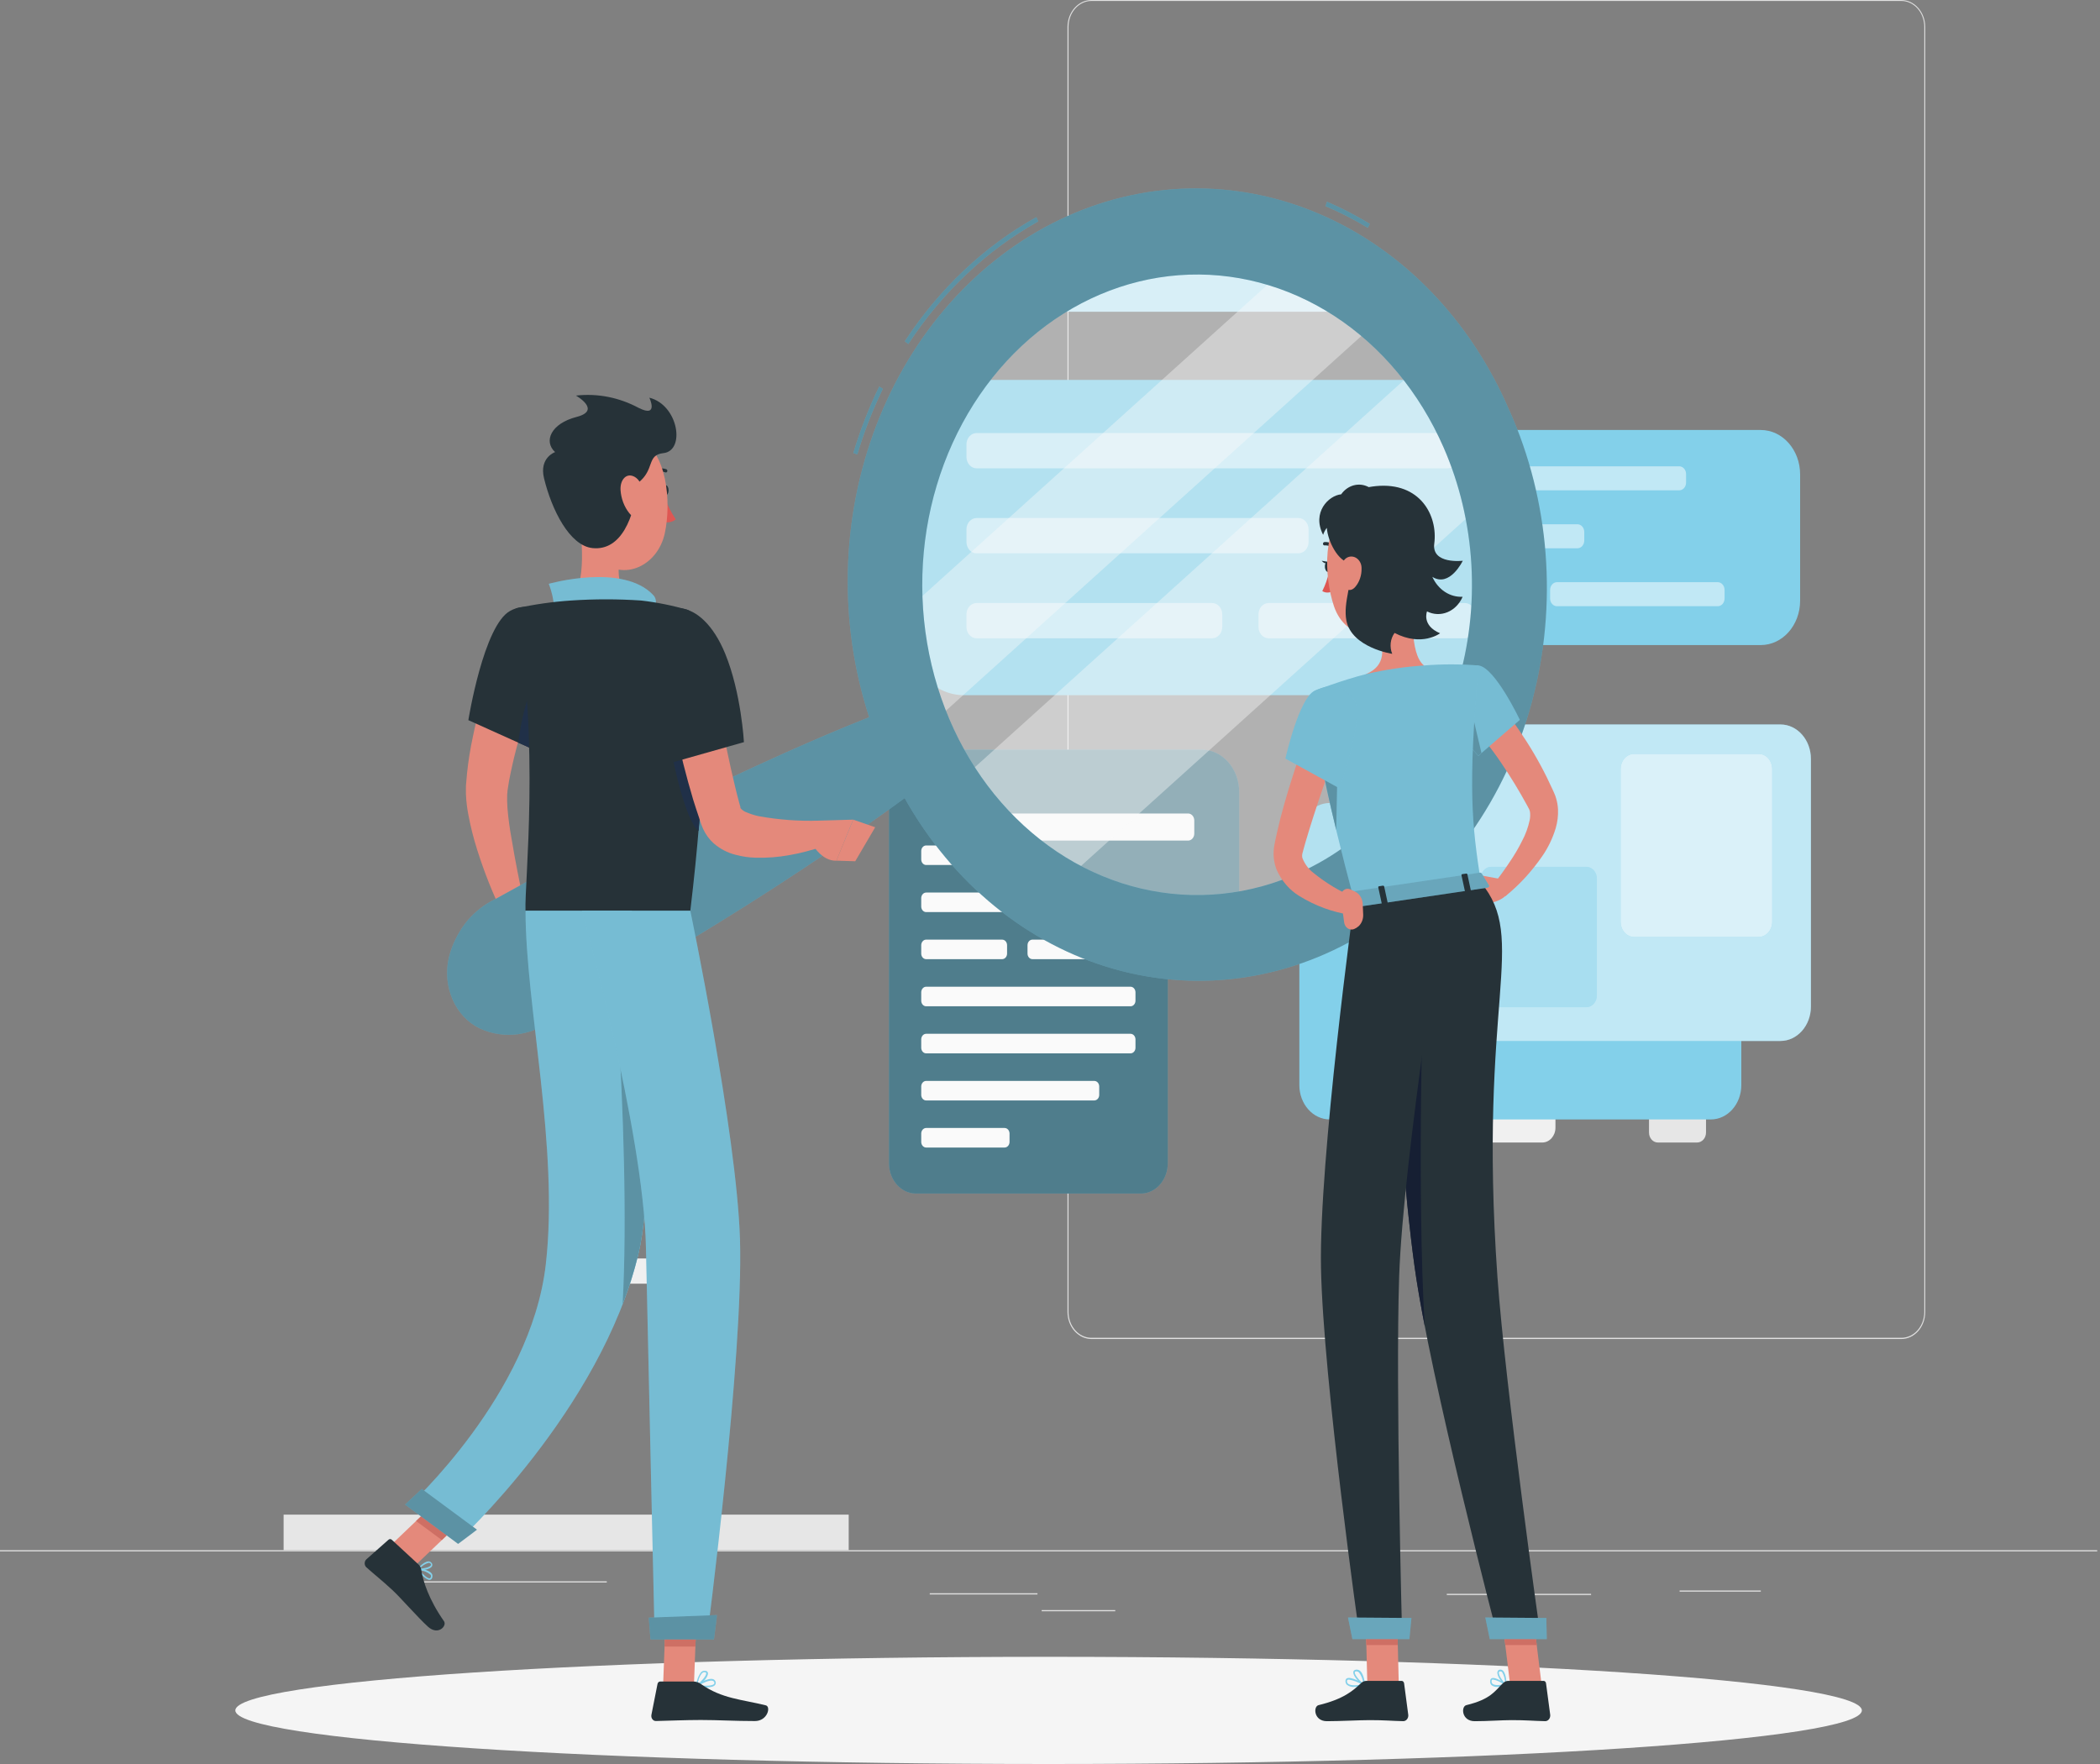 <svg width="75" height="63" viewBox="0 0 75 63" fill="none" xmlns="http://www.w3.org/2000/svg">
<rect x="0" y="0" width="75" height="63" fill="#808080" stroke="none"/>
<path d="M74.9 55.364H0V55.406H74.9V55.364Z" fill="#E0E0E0"/>
<path d="M56.824 56.922H51.671V56.965H56.824V56.922Z" fill="#E0E0E0"/>
<path d="M62.886 56.803H59.986V56.845H62.886V56.803Z" fill="#E0E0E0"/>
<path d="M37.052 56.902H33.205V56.945H37.052V56.902Z" fill="#E0E0E0"/>
<path d="M39.831 57.503H37.203V57.545H39.831V57.503Z" fill="#E0E0E0"/>
<path d="M21.671 56.475H13.733V56.517H21.671V56.475Z" fill="#E0E0E0"/>
<path d="M67.906 47.822H38.98C38.753 47.821 38.536 47.719 38.375 47.538C38.215 47.358 38.125 47.112 38.124 46.856V0.957C38.127 0.703 38.218 0.459 38.378 0.28C38.538 0.101 38.754 0 38.98 0H67.906C68.131 0.001 68.347 0.102 68.506 0.281C68.666 0.46 68.757 0.703 68.758 0.957V46.856C68.758 47.112 68.669 47.357 68.509 47.538C68.349 47.719 68.132 47.821 67.906 47.822ZM38.98 0.034C38.763 0.034 38.555 0.132 38.402 0.305C38.248 0.478 38.162 0.712 38.162 0.957V46.856C38.162 47.101 38.248 47.336 38.402 47.509C38.555 47.682 38.763 47.779 38.98 47.779H67.906C68.123 47.779 68.331 47.682 68.484 47.509C68.637 47.336 68.724 47.101 68.724 46.856V0.957C68.724 0.712 68.637 0.478 68.484 0.305C68.331 0.132 68.123 0.034 67.906 0.034H38.98Z" fill="#E0E0E0"/>
<path d="M55.082 35.849H52.996C52.737 35.849 52.526 36.087 52.526 36.38V40.273C52.526 40.566 52.737 40.804 52.996 40.804H55.082C55.342 40.804 55.552 40.566 55.552 40.273V36.38C55.552 36.087 55.342 35.849 55.082 35.849Z" fill="#F0F0F0"/>
<path d="M60.612 37.469H59.209C59.034 37.469 58.893 37.629 58.893 37.826V40.447C58.893 40.644 59.034 40.804 59.209 40.804H60.612C60.787 40.804 60.929 40.644 60.929 40.447V37.826C60.929 37.629 60.787 37.469 60.612 37.469Z" fill="#E6E6E6"/>
<path d="M60.822 37.146H58.999C58.94 37.146 58.893 37.2 58.893 37.266V37.401C58.893 37.468 58.94 37.522 58.999 37.522H60.822C60.881 37.522 60.929 37.468 60.929 37.401V37.266C60.929 37.2 60.881 37.146 60.822 37.146Z" fill="#F0F0F0"/>
<path d="M47.7 38.048C47.7 38.048 47.774 40.804 50.634 40.804C53.494 40.804 53.57 38.048 53.57 38.048H47.7Z" fill="#E6E6E6"/>
<path d="M40.587 34.407H44.915V33.443H40.587V34.407Z" fill="#E0E0E0"/>
<path d="M30.311 54.094H10.129V55.364H30.311V54.094Z" fill="#E6E6E6"/>
<path d="M23.887 38.078H20.644C20.539 38.077 20.438 38.03 20.363 37.946C20.288 37.861 20.246 37.747 20.246 37.628C20.246 37.508 20.288 37.394 20.363 37.309C20.437 37.225 20.538 37.177 20.644 37.176H23.887C23.993 37.177 24.095 37.225 24.169 37.309C24.244 37.394 24.286 37.508 24.286 37.628C24.286 37.747 24.244 37.861 24.169 37.946C24.094 38.03 23.993 38.077 23.887 38.078Z" fill="#F0F0F0"/>
<path d="M23.887 30.309H20.644C20.538 30.309 20.437 30.261 20.363 30.176C20.288 30.092 20.246 29.977 20.246 29.858C20.246 29.739 20.288 29.624 20.363 29.54C20.438 29.456 20.539 29.408 20.644 29.408H23.887C23.993 29.408 24.094 29.456 24.169 29.54C24.244 29.624 24.286 29.739 24.286 29.858C24.286 29.977 24.244 30.092 24.169 30.176C24.095 30.261 23.993 30.309 23.887 30.309Z" fill="#F0F0F0"/>
<path d="M23.887 45.846H20.644C20.539 45.846 20.438 45.798 20.363 45.714C20.288 45.63 20.246 45.516 20.246 45.397C20.246 45.277 20.288 45.163 20.363 45.078C20.437 44.993 20.538 44.946 20.644 44.945H23.887C23.993 44.946 24.095 44.993 24.169 45.078C24.244 45.163 24.286 45.277 24.286 45.397C24.286 45.516 24.244 45.63 24.169 45.714C24.094 45.798 23.993 45.846 23.887 45.846Z" fill="#F0F0F0"/>
<path d="M37.45 63C53.491 63 66.495 62.143 66.495 61.086C66.495 60.029 53.491 59.172 37.45 59.172C21.409 59.172 8.405 60.029 8.405 61.086C8.405 62.143 21.409 63 37.45 63Z" fill="#F5F5F5"/>
<path d="M62.886 15.357H48.191C47.416 15.357 46.787 16.067 46.787 16.942V21.454C46.787 22.329 47.416 23.038 48.191 23.038H62.886C63.661 23.038 64.29 22.329 64.29 21.454V16.942C64.29 16.067 63.661 15.357 62.886 15.357Z" fill="#83D0EA"/>
<path d="M59.971 16.653H48.492C48.356 16.653 48.246 16.777 48.246 16.93V17.235C48.246 17.388 48.356 17.512 48.492 17.512H59.971C60.107 17.512 60.217 17.388 60.217 17.235V16.93C60.217 16.777 60.107 16.653 59.971 16.653Z" fill="#83D0EA"/>
<path d="M56.336 18.723H48.492C48.356 18.723 48.246 18.847 48.246 19V19.304C48.246 19.457 48.356 19.582 48.492 19.582H56.336C56.471 19.582 56.581 19.457 56.581 19.304V19C56.581 18.847 56.471 18.723 56.336 18.723Z" fill="#83D0EA"/>
<path d="M54.232 20.792H48.492C48.356 20.792 48.246 20.916 48.246 21.07V21.374C48.246 21.527 48.356 21.651 48.492 21.651H54.232C54.368 21.651 54.478 21.527 54.478 21.374V21.07C54.478 20.916 54.368 20.792 54.232 20.792Z" fill="#83D0EA"/>
<path d="M61.346 20.792H55.606C55.47 20.792 55.36 20.916 55.36 21.07V21.374C55.36 21.527 55.47 21.651 55.606 21.651H61.346C61.482 21.651 61.592 21.527 61.592 21.374V21.07C61.592 20.916 61.482 20.792 61.346 20.792Z" fill="#83D0EA"/>
<g opacity="0.5">
<path d="M59.971 16.653H48.492C48.356 16.653 48.246 16.777 48.246 16.93V17.235C48.246 17.388 48.356 17.512 48.492 17.512H59.971C60.107 17.512 60.217 17.388 60.217 17.235V16.93C60.217 16.777 60.107 16.653 59.971 16.653Z" fill="white"/>
<path d="M56.336 18.723H48.492C48.356 18.723 48.246 18.847 48.246 19V19.304C48.246 19.457 48.356 19.582 48.492 19.582H56.336C56.471 19.582 56.581 19.457 56.581 19.304V19C56.581 18.847 56.471 18.723 56.336 18.723Z" fill="white"/>
<path d="M54.232 20.792H48.492C48.356 20.792 48.246 20.916 48.246 21.07V21.374C48.246 21.527 48.356 21.651 48.492 21.651H54.232C54.368 21.651 54.478 21.527 54.478 21.374V21.07C54.478 20.916 54.368 20.792 54.232 20.792Z" fill="white"/>
<path d="M61.347 20.792H55.606C55.471 20.792 55.361 20.916 55.361 21.07V21.374C55.361 21.527 55.471 21.651 55.606 21.651H61.347C61.482 21.651 61.592 21.527 61.592 21.374V21.07C61.592 20.916 61.482 20.792 61.347 20.792Z" fill="white"/>
</g>
<path d="M51.115 13.567H34.435C33.298 13.567 32.377 14.607 32.377 15.89V22.505C32.377 23.789 33.298 24.829 34.435 24.829H51.115C52.252 24.829 53.173 23.789 53.173 22.505V15.89C53.173 14.607 52.252 13.567 51.115 13.567Z" fill="#83D0EA"/>
<path d="M51.705 15.466H34.877C34.677 15.466 34.516 15.648 34.516 15.873V16.318C34.516 16.543 34.677 16.726 34.877 16.726H51.705C51.905 16.726 52.066 16.543 52.066 16.318V15.873C52.066 15.648 51.905 15.466 51.705 15.466Z" fill="#83D0EA"/>
<path d="M46.374 18.501H34.877C34.677 18.501 34.516 18.684 34.516 18.909V19.354C34.516 19.578 34.677 19.761 34.877 19.761H46.374C46.573 19.761 46.735 19.578 46.735 19.354V18.909C46.735 18.684 46.573 18.501 46.374 18.501Z" fill="#83D0EA"/>
<path d="M43.291 21.537H34.877C34.677 21.537 34.516 21.719 34.516 21.944V22.389C34.516 22.614 34.677 22.796 34.877 22.796H43.291C43.49 22.796 43.652 22.614 43.652 22.389V21.944C43.652 21.719 43.49 21.537 43.291 21.537Z" fill="#83D0EA"/>
<path d="M52.318 21.537H45.307C45.108 21.537 44.946 21.719 44.946 21.944V22.389C44.946 22.614 45.108 22.796 45.307 22.796H52.318C52.517 22.796 52.679 22.614 52.679 22.389V21.944C52.679 21.719 52.517 21.537 52.318 21.537Z" fill="#83D0EA"/>
<g opacity="0.5">
<path d="M51.705 15.466H34.877C34.677 15.466 34.516 15.648 34.516 15.873V16.318C34.516 16.543 34.677 16.726 34.877 16.726H51.705C51.905 16.726 52.066 16.543 52.066 16.318V15.873C52.066 15.648 51.905 15.466 51.705 15.466Z" fill="white"/>
<path d="M46.374 18.501H34.877C34.677 18.501 34.516 18.684 34.516 18.909V19.354C34.516 19.579 34.677 19.761 34.877 19.761H46.374C46.573 19.761 46.735 19.579 46.735 19.354V18.909C46.735 18.684 46.573 18.501 46.374 18.501Z" fill="white"/>
<path d="M43.291 21.537H34.877C34.677 21.537 34.516 21.719 34.516 21.944V22.389C34.516 22.614 34.677 22.796 34.877 22.796H43.291C43.49 22.796 43.652 22.614 43.652 22.389V21.944C43.652 21.719 43.49 21.537 43.291 21.537Z" fill="white"/>
<path d="M52.318 21.537H45.307C45.108 21.537 44.946 21.719 44.946 21.944V22.389C44.946 22.614 45.108 22.796 45.307 22.796H52.318C52.517 22.796 52.679 22.614 52.679 22.389V21.944C52.679 21.719 52.517 21.537 52.318 21.537Z" fill="white"/>
</g>
<path d="M40.744 26.87H32.711C32.179 26.87 31.749 27.356 31.749 27.956V41.541C31.749 42.141 32.179 42.627 32.711 42.627H40.744C41.275 42.627 41.706 42.141 41.706 41.541V27.956C41.706 27.356 41.275 26.87 40.744 26.87Z" fill="#83D0EA"/>
<path opacity="0.4" d="M40.744 26.87H32.711C32.179 26.87 31.749 27.356 31.749 27.956V41.541C31.749 42.141 32.179 42.627 32.711 42.627H40.744C41.275 42.627 41.706 42.141 41.706 41.541V27.956C41.706 27.356 41.275 26.87 40.744 26.87Z" fill="black"/>
<path d="M40.376 28.514H33.077C32.98 28.514 32.901 28.603 32.901 28.713V29.013C32.901 29.123 32.98 29.212 33.077 29.212H40.376C40.473 29.212 40.553 29.123 40.553 29.013V28.713C40.553 28.603 40.473 28.514 40.376 28.514Z" fill="#FAFAFA"/>
<path d="M38.052 30.195H33.077C32.98 30.195 32.901 30.284 32.901 30.394V30.693C32.901 30.804 32.98 30.893 33.077 30.893H38.052C38.15 30.893 38.229 30.804 38.229 30.693V30.394C38.229 30.284 38.15 30.195 38.052 30.195Z" fill="#FAFAFA"/>
<path d="M40.376 31.877H33.077C32.98 31.877 32.901 31.966 32.901 32.077V32.376C32.901 32.486 32.98 32.575 33.077 32.575H40.376C40.473 32.575 40.553 32.486 40.553 32.376V32.077C40.553 31.966 40.473 31.877 40.376 31.877Z" fill="#FAFAFA"/>
<path d="M35.79 33.558H33.077C32.98 33.558 32.901 33.647 32.901 33.758V34.057C32.901 34.167 32.98 34.256 33.077 34.256H35.79C35.888 34.256 35.967 34.167 35.967 34.057V33.758C35.967 33.647 35.888 33.558 35.79 33.558Z" fill="#FAFAFA"/>
<path d="M39.586 33.558H36.873C36.776 33.558 36.697 33.647 36.697 33.758V34.057C36.697 34.167 36.776 34.256 36.873 34.256H39.586C39.684 34.256 39.763 34.167 39.763 34.057V33.758C39.763 33.647 39.684 33.558 39.586 33.558Z" fill="#FAFAFA"/>
<path d="M40.376 35.24H33.077C32.98 35.24 32.901 35.33 32.901 35.44V35.739C32.901 35.85 32.98 35.939 33.077 35.939H40.376C40.473 35.939 40.553 35.85 40.553 35.739V35.44C40.553 35.33 40.473 35.24 40.376 35.24Z" fill="#FAFAFA"/>
<path d="M40.376 36.921H33.077C32.98 36.921 32.901 37.011 32.901 37.121V37.42C32.901 37.531 32.98 37.62 33.077 37.62H40.376C40.473 37.62 40.553 37.531 40.553 37.42V37.121C40.553 37.011 40.473 36.921 40.376 36.921Z" fill="#FAFAFA"/>
<path d="M39.081 38.604H33.077C32.98 38.604 32.901 38.693 32.901 38.803V39.103C32.901 39.213 32.98 39.302 33.077 39.302H39.081C39.179 39.302 39.258 39.213 39.258 39.103V38.803C39.258 38.693 39.179 38.604 39.081 38.604Z" fill="#FAFAFA"/>
<path d="M35.879 40.285H33.077C32.98 40.285 32.901 40.374 32.901 40.484V40.783C32.901 40.894 32.98 40.983 33.077 40.983H35.879C35.976 40.983 36.055 40.894 36.055 40.783V40.484C36.055 40.374 35.976 40.285 35.879 40.285Z" fill="#FAFAFA"/>
<path d="M42.918 26.774H31.774L36.701 31.199L44.256 34.412V28.28C44.255 27.88 44.114 27.497 43.863 27.215C43.612 26.932 43.272 26.774 42.918 26.774Z" fill="#83D0EA"/>
<path opacity="0.4" d="M42.918 26.774H31.774L36.701 31.199L44.256 34.412V28.28C44.255 27.88 44.114 27.497 43.863 27.215C43.612 26.932 43.272 26.774 42.918 26.774Z" fill="black"/>
<path d="M42.431 29.053H34.278C34.155 29.053 34.056 29.165 34.056 29.304V29.77C34.056 29.909 34.155 30.021 34.278 30.021H42.431C42.554 30.021 42.653 29.909 42.653 29.77V29.304C42.653 29.165 42.554 29.053 42.431 29.053Z" fill="#FAFAFA"/>
<path d="M62.19 38.753V29.905C62.19 29.227 61.703 28.678 61.102 28.678H47.493C46.892 28.678 46.405 29.227 46.405 29.905V38.753C46.405 39.431 46.892 39.98 47.493 39.98H61.102C61.703 39.98 62.19 39.431 62.19 38.753Z" fill="#83D0EA"/>
<path d="M64.675 35.949V27.102C64.675 26.424 64.188 25.874 63.587 25.874H49.978C49.377 25.874 48.89 26.424 48.89 27.102V35.949C48.89 36.627 49.377 37.177 49.978 37.177H63.587C64.188 37.177 64.675 36.627 64.675 35.949Z" fill="#83D0EA"/>
<path opacity="0.5" d="M64.675 35.949V27.102C64.675 26.424 64.188 25.874 63.587 25.874H49.978C49.377 25.874 48.89 26.424 48.89 27.102V35.949C48.89 36.627 49.377 37.177 49.978 37.177H63.587C64.188 37.177 64.675 36.627 64.675 35.949Z" fill="white"/>
<path d="M63.294 32.917V27.47C63.294 27.169 63.077 26.924 62.81 26.924H58.362C58.095 26.924 57.879 27.169 57.879 27.47V32.917C57.879 33.219 58.095 33.463 58.362 33.463H62.81C63.077 33.463 63.294 33.219 63.294 32.917Z" fill="#83D0EA"/>
<path opacity="0.7" d="M63.294 32.917V27.47C63.294 27.169 63.077 26.924 62.81 26.924H58.362C58.095 26.924 57.879 27.169 57.879 27.47V32.917C57.879 33.219 58.095 33.463 58.362 33.463H62.81C63.077 33.463 63.294 33.219 63.294 32.917Z" fill="white"/>
<path d="M57.031 35.552V31.378C57.031 31.147 56.864 30.959 56.659 30.959H53.251C53.046 30.959 52.88 31.147 52.88 31.378V35.552C52.88 35.783 53.046 35.971 53.251 35.971H56.659C56.864 35.971 57.031 35.783 57.031 35.552Z" fill="#83D0EA"/>
<path opacity="0.3" d="M57.031 35.552V31.378C57.031 31.147 56.864 30.959 56.659 30.959H53.251C53.046 30.959 52.88 31.147 52.88 31.378V35.552C52.88 35.783 53.046 35.971 53.251 35.971H56.659C56.864 35.971 57.031 35.783 57.031 35.552Z" fill="white"/>
<path d="M48.035 11.133V9.498H37.511V11.133H48.035Z" fill="#83D0EA"/>
<path opacity="0.5" d="M48.035 11.133V9.498H37.511V11.133H48.035Z" fill="white"/>
<path d="M19.528 23.549C19.396 23.887 19.251 24.252 19.124 24.609C18.996 24.966 18.864 25.333 18.749 25.698C18.512 26.41 18.323 27.141 18.181 27.885L18.138 28.155L18.123 28.257C18.123 28.285 18.123 28.323 18.114 28.356C18.108 28.521 18.111 28.686 18.123 28.85C18.151 29.207 18.202 29.589 18.273 29.971C18.399 30.737 18.559 31.527 18.722 32.305L17.954 32.643C17.595 31.906 17.29 31.137 17.041 30.345C16.91 29.933 16.804 29.511 16.724 29.082C16.679 28.845 16.651 28.604 16.64 28.361C16.64 28.294 16.64 28.23 16.64 28.157C16.64 28.084 16.64 28.003 16.65 27.956L16.68 27.617C16.725 27.182 16.794 26.75 16.886 26.324C16.97 25.901 17.077 25.49 17.185 25.084C17.293 24.678 17.428 24.279 17.57 23.887C17.641 23.691 17.72 23.497 17.789 23.302C17.858 23.108 17.939 22.922 18.035 22.713L19.528 23.549Z" fill="#E4897B"/>
<path d="M18.682 32.077L19.266 32.721L17.991 33.397C17.991 33.397 17.683 32.787 17.897 32.236L18.682 32.077Z" fill="#E4897B"/>
<path d="M19.738 33.68L18.661 34.177L17.993 33.39L19.266 32.721L19.738 33.68Z" fill="#E4897B"/>
<path opacity="0.4" d="M41.556 32.987C39.437 32.718 37.435 31.746 35.805 30.194C34.175 28.641 32.989 26.578 32.397 24.265C31.805 21.951 31.835 19.492 32.481 17.198C33.127 14.903 34.362 12.877 36.028 11.374C37.695 9.872 39.719 8.961 41.844 8.756C43.969 8.552 46.1 9.063 47.968 10.226C49.836 11.388 51.356 13.15 52.337 15.288C53.318 17.426 53.715 19.844 53.479 22.237C53.322 23.827 52.889 25.366 52.204 26.767C51.52 28.168 50.598 29.402 49.491 30.401C48.383 31.399 47.113 32.141 45.751 32.585C44.39 33.029 42.964 33.165 41.556 32.987Z" fill="#FAFAFA"/>
<path opacity="0.4" d="M49.403 11.294L33 26.089C32.931 25.92 32.863 25.751 32.8 25.581C32.389 24.477 32.126 23.31 32.02 22.118L46.188 9.339C47.351 9.777 48.439 10.439 49.403 11.294Z" fill="#FAFAFA"/>
<path opacity="0.4" d="M53.188 17.776L37.767 31.685C36.301 30.822 35.032 29.591 34.056 28.086L50.895 12.897C51.98 14.304 52.765 15.973 53.188 17.776Z" fill="#FAFAFA"/>
<path d="M30.618 16.233L30.476 16.179C30.722 15.358 31.032 14.563 31.401 13.803L31.532 13.885C31.167 14.636 30.861 15.422 30.618 16.233ZM32.437 12.287L32.315 12.187C33.546 10.308 35.157 8.788 37.014 7.755L37.082 7.907C35.246 8.93 33.653 10.433 32.437 12.292V12.287ZM48.853 8.139C48.364 7.842 47.857 7.583 47.337 7.362L47.391 7.203C47.916 7.429 48.428 7.693 48.922 7.995L48.853 8.139Z" fill="#83D0EA"/>
<path opacity="0.3" d="M30.618 16.233L30.476 16.179C30.722 15.358 31.032 14.563 31.401 13.803L31.532 13.885C31.167 14.636 30.861 15.422 30.618 16.233ZM32.437 12.287L32.315 12.187C33.546 10.308 35.157 8.788 37.014 7.755L37.082 7.907C35.246 8.93 33.653 10.433 32.437 12.292V12.287ZM48.853 8.139C48.364 7.842 47.857 7.583 47.337 7.362L47.391 7.203C47.916 7.429 48.428 7.693 48.922 7.995L48.853 8.139Z" fill="black"/>
<path d="M53.909 14.668C52.522 11.42 50.081 8.9 47.092 7.629C44.103 6.358 40.796 6.435 37.855 7.842C34.915 9.249 32.567 11.88 31.299 15.189C30.03 18.498 29.938 22.231 31.042 25.614C30.041 26.01 29.053 26.434 28.07 26.872C26.653 27.507 25.249 28.169 23.858 28.861C22.467 29.556 21.083 30.264 19.712 31.005C19.025 31.368 18.346 31.752 17.662 32.124C17.306 32.297 16.983 32.547 16.712 32.86C16.565 33.033 16.436 33.224 16.327 33.43C16.194 33.673 16.093 33.937 16.027 34.213C15.915 34.71 15.963 35.237 16.165 35.698C16.366 36.158 16.707 36.522 17.125 36.724C17.358 36.834 17.603 36.906 17.854 36.937C18.065 36.964 18.279 36.964 18.49 36.937C18.875 36.884 19.246 36.747 19.584 36.533C20.262 36.145 20.945 35.772 21.619 35.374C22.968 34.598 24.316 33.788 25.648 32.966C26.979 32.145 28.313 31.284 29.613 30.401C30.512 29.787 31.419 29.16 32.309 28.504C34.018 31.549 36.699 33.735 39.797 34.609C42.894 35.484 46.171 34.979 48.948 33.201C51.725 31.422 53.79 28.505 54.714 25.055C55.638 21.605 55.351 17.886 53.912 14.668H53.909ZM47.099 30.822C45.358 31.792 43.402 32.158 41.477 31.872C39.552 31.587 37.745 30.664 36.285 29.22C34.825 27.776 33.777 25.875 33.273 23.758C32.77 21.642 32.834 19.404 33.457 17.329C34.08 15.253 35.235 13.433 36.774 12.098C38.314 10.763 40.17 9.973 42.107 9.828C44.044 9.684 45.976 10.191 47.657 11.286C49.339 12.38 50.696 14.014 51.556 15.979C52.127 17.283 52.464 18.703 52.549 20.155C52.634 21.607 52.465 23.064 52.051 24.442C51.637 25.821 50.987 27.094 50.137 28.188C49.288 29.283 48.255 30.178 47.099 30.822Z" fill="#83D0EA"/>
<path opacity="0.3" d="M53.909 14.668C52.522 11.42 50.081 8.9 47.092 7.629C44.103 6.358 40.796 6.435 37.855 7.842C34.915 9.249 32.567 11.88 31.299 15.189C30.03 18.498 29.938 22.231 31.042 25.614C30.041 26.01 29.053 26.434 28.07 26.872C26.653 27.507 25.249 28.169 23.858 28.861C22.467 29.556 21.083 30.264 19.712 31.005C19.025 31.368 18.346 31.752 17.662 32.124C17.306 32.297 16.983 32.547 16.712 32.86C16.565 33.033 16.436 33.224 16.327 33.43C16.194 33.673 16.093 33.937 16.027 34.213C15.915 34.71 15.963 35.237 16.165 35.698C16.366 36.158 16.707 36.522 17.125 36.724C17.358 36.834 17.603 36.906 17.854 36.937C18.065 36.964 18.279 36.964 18.49 36.937C18.875 36.884 19.246 36.747 19.584 36.533C20.262 36.145 20.945 35.772 21.619 35.374C22.968 34.598 24.316 33.788 25.648 32.966C26.979 32.145 28.313 31.284 29.613 30.401C30.512 29.787 31.419 29.16 32.309 28.504C34.018 31.549 36.699 33.735 39.797 34.609C42.894 35.484 46.171 34.979 48.948 33.201C51.725 31.422 53.79 28.505 54.714 25.055C55.638 21.605 55.351 17.886 53.912 14.668H53.909ZM47.099 30.822C45.358 31.792 43.402 32.158 41.477 31.872C39.552 31.587 37.745 30.664 36.285 29.22C34.825 27.776 33.777 25.875 33.273 23.758C32.77 21.642 32.834 19.404 33.457 17.329C34.08 15.253 35.235 13.433 36.774 12.098C38.314 10.763 40.17 9.973 42.107 9.828C44.044 9.684 45.976 10.191 47.657 11.286C49.339 12.38 50.696 14.014 51.556 15.979C52.127 17.283 52.464 18.703 52.549 20.155C52.634 21.607 52.465 23.064 52.051 24.442C51.637 25.821 50.987 27.094 50.137 28.188C49.288 29.283 48.255 30.178 47.099 30.822Z" fill="black"/>
<path d="M23.669 17.51C23.669 17.61 23.715 17.691 23.774 17.691C23.832 17.691 23.878 17.61 23.878 17.51C23.878 17.41 23.832 17.329 23.774 17.329C23.715 17.329 23.669 17.417 23.669 17.51Z" fill="#263238"/>
<path d="M23.71 17.691C23.816 17.998 23.959 18.286 24.134 18.549C24.073 18.598 24.004 18.631 23.931 18.646C23.858 18.662 23.782 18.659 23.71 18.638V17.691Z" fill="#DE5753"/>
<path d="M23.358 16.954C23.35 16.954 23.342 16.952 23.334 16.948C23.327 16.944 23.32 16.938 23.315 16.93C23.307 16.917 23.304 16.901 23.306 16.886C23.308 16.871 23.316 16.857 23.327 16.847C23.393 16.791 23.47 16.753 23.552 16.738C23.633 16.722 23.717 16.729 23.796 16.758C23.803 16.76 23.809 16.764 23.815 16.769C23.821 16.774 23.825 16.781 23.829 16.788C23.832 16.796 23.834 16.804 23.834 16.812C23.835 16.82 23.834 16.828 23.831 16.836C23.828 16.844 23.824 16.851 23.819 16.857C23.814 16.863 23.808 16.867 23.801 16.87C23.794 16.873 23.787 16.874 23.779 16.874C23.772 16.873 23.765 16.871 23.758 16.868C23.696 16.846 23.629 16.842 23.565 16.855C23.501 16.868 23.44 16.899 23.388 16.944C23.379 16.95 23.369 16.954 23.358 16.954Z" fill="#263238"/>
<path d="M20.642 18.263C20.792 19.171 20.957 20.837 20.394 21.444C20.394 21.444 20.614 22.366 22.11 22.366C23.758 22.366 22.895 21.444 22.895 21.444C21.996 21.2 22.022 20.45 22.178 19.743L20.642 18.263Z" fill="#E4897B"/>
<path d="M19.721 21.922C19.899 21.609 19.6 20.85 19.6 20.85C19.6 20.85 22.248 20.098 23.331 21.253C23.556 21.491 23.307 21.843 23.307 21.843L19.721 21.922Z" fill="#83D0EA"/>
<path opacity="0.1" d="M19.721 21.922C19.899 21.609 19.6 20.85 19.6 20.85C19.6 20.85 22.248 20.098 23.331 21.253C23.556 21.491 23.307 21.843 23.307 21.843L19.721 21.922Z" fill="black"/>
<path d="M15.34 56.424C15.2 56.424 14.977 56.162 14.911 56.063C14.909 56.059 14.907 56.053 14.907 56.047C14.907 56.042 14.909 56.036 14.911 56.031C14.914 56.027 14.917 56.023 14.921 56.02C14.926 56.017 14.931 56.016 14.935 56.016C14.952 56.016 15.319 56.053 15.419 56.2C15.43 56.216 15.438 56.234 15.442 56.253C15.446 56.273 15.447 56.293 15.443 56.312C15.442 56.337 15.434 56.361 15.42 56.381C15.406 56.401 15.387 56.415 15.365 56.422L15.34 56.424ZM14.992 56.086C15.102 56.228 15.277 56.388 15.352 56.368C15.352 56.368 15.382 56.359 15.391 56.305C15.393 56.294 15.392 56.282 15.39 56.271C15.387 56.26 15.382 56.25 15.376 56.241C15.265 56.146 15.131 56.091 14.992 56.082V56.086Z" fill="#83D0EA"/>
<path d="M15.009 56.082C14.982 56.085 14.955 56.085 14.928 56.082C14.923 56.082 14.918 56.08 14.915 56.077C14.911 56.073 14.908 56.069 14.907 56.064C14.905 56.059 14.904 56.054 14.904 56.048C14.904 56.043 14.905 56.038 14.907 56.033C14.917 56.023 15.137 55.764 15.304 55.764C15.324 55.764 15.343 55.768 15.362 55.777C15.38 55.786 15.397 55.799 15.41 55.815C15.425 55.829 15.435 55.849 15.439 55.87C15.443 55.892 15.44 55.914 15.431 55.934C15.388 56.028 15.158 56.082 15.009 56.082ZM14.989 56.023C15.139 56.023 15.356 55.971 15.392 55.896C15.392 55.896 15.403 55.874 15.379 55.847C15.37 55.837 15.359 55.828 15.347 55.823C15.335 55.817 15.323 55.815 15.31 55.815C15.187 55.847 15.075 55.919 14.989 56.023Z" fill="#83D0EA"/>
<path d="M25.225 60.263C25.111 60.262 24.998 60.25 24.887 60.227C24.881 60.226 24.876 60.223 24.872 60.218C24.869 60.213 24.867 60.206 24.867 60.2C24.866 60.194 24.867 60.188 24.869 60.183C24.871 60.177 24.875 60.173 24.879 60.17C24.895 60.16 25.279 59.911 25.463 59.968C25.48 59.973 25.497 59.981 25.511 59.993C25.525 60.004 25.537 60.019 25.546 60.036C25.557 60.055 25.564 60.077 25.564 60.1C25.564 60.123 25.557 60.146 25.546 60.165C25.502 60.241 25.366 60.263 25.225 60.263ZM24.972 60.183C25.176 60.217 25.454 60.215 25.505 60.134C25.513 60.124 25.519 60.105 25.505 60.07C25.494 60.049 25.476 60.034 25.454 60.028C25.337 59.994 25.105 60.105 24.972 60.183Z" fill="#83D0EA"/>
<path d="M24.892 60.229C24.887 60.23 24.882 60.23 24.877 60.229C24.873 60.226 24.87 60.221 24.868 60.216C24.866 60.211 24.866 60.205 24.867 60.2C24.877 60.024 24.937 59.856 25.038 59.721C25.058 59.701 25.082 59.687 25.108 59.678C25.134 59.67 25.161 59.668 25.187 59.672C25.259 59.672 25.28 59.721 25.285 59.753C25.304 59.894 25.042 60.163 24.909 60.23L24.892 60.229ZM25.16 59.721C25.127 59.721 25.096 59.734 25.07 59.758C24.986 59.865 24.933 60 24.921 60.142C25.055 60.049 25.235 59.84 25.22 59.755C25.22 59.755 25.22 59.726 25.169 59.721H25.16Z" fill="#83D0EA"/>
<path d="M23.682 60.198H24.783L24.892 57.322H23.791L23.682 60.198Z" fill="#E4897B"/>
<path d="M13.878 55.26L14.797 55.94L16.829 54.004L15.908 53.322L13.878 55.26Z" fill="#E4897B"/>
<path d="M14.949 55.876L13.993 54.992C13.976 54.976 13.955 54.967 13.933 54.967C13.911 54.967 13.89 54.976 13.873 54.992L13.085 55.69C13.066 55.707 13.051 55.729 13.04 55.754C13.03 55.778 13.024 55.805 13.024 55.833C13.024 55.86 13.03 55.888 13.04 55.912C13.051 55.937 13.066 55.959 13.085 55.976C13.424 56.279 13.602 56.407 14.023 56.796C14.282 57.034 14.922 57.765 15.283 58.095C15.644 58.424 15.975 58.069 15.855 57.898C15.317 57.129 15.106 56.471 15.045 56.064C15.034 55.99 15 55.923 14.949 55.876Z" fill="#263238"/>
<path d="M24.775 60.054H23.577C23.555 60.054 23.534 60.063 23.517 60.078C23.5 60.093 23.488 60.115 23.483 60.139L23.265 61.243C23.26 61.27 23.26 61.298 23.265 61.325C23.271 61.351 23.282 61.376 23.297 61.398C23.312 61.419 23.332 61.436 23.354 61.448C23.376 61.459 23.4 61.465 23.424 61.465C23.857 61.456 24.483 61.428 25.029 61.428C25.665 61.428 26.216 61.466 26.962 61.466C27.412 61.466 27.541 60.951 27.35 60.905C26.491 60.692 25.787 60.67 25.044 60.151C24.964 60.091 24.871 60.058 24.775 60.054Z" fill="#263238"/>
<path d="M18.225 21.814C17.271 22.321 16.727 25.72 16.727 25.72L19.059 26.77C19.401 25.829 19.677 24.86 19.885 23.87C20.205 22.304 19.201 21.29 18.225 21.814Z" fill="#263238"/>
<path d="M19.462 23.73C18.885 24.39 18.622 25.681 18.506 26.522L19.065 26.774C19.397 25.86 19.667 24.918 19.874 23.958C19.825 23.6 19.702 23.456 19.462 23.73Z" fill="#203048"/>
<path d="M24.588 21.79C24.588 21.79 25.759 23.285 24.654 32.528H18.768C18.728 31.514 19.295 26.534 18.424 21.728C19.074 21.585 19.732 21.491 20.393 21.447C21.227 21.391 22.062 21.391 22.895 21.447C23.466 21.512 24.032 21.627 24.588 21.79Z" fill="#263238"/>
<path d="M25.126 25.379L24.135 23.449C23.943 24.35 23.865 25.276 23.902 26.201C23.929 26.863 24.467 29.319 24.951 29.677C25.079 28.249 25.138 26.814 25.126 25.379Z" fill="#203048"/>
<path d="M25.264 23.111C25.414 23.933 25.564 24.775 25.724 25.6C25.884 26.425 26.05 27.254 26.244 28.054C26.293 28.252 26.34 28.455 26.393 28.644L26.434 28.79L26.453 28.862V28.854C26.443 28.838 26.431 28.837 26.44 28.854C26.502 28.93 26.58 28.985 26.668 29.014C26.809 29.074 26.955 29.12 27.104 29.151C27.812 29.278 28.529 29.331 29.246 29.309L29.388 30.229C29.187 30.301 29 30.354 28.802 30.406C28.605 30.459 28.41 30.503 28.211 30.536C27.798 30.614 27.38 30.645 26.963 30.631C26.731 30.624 26.5 30.59 26.274 30.529C25.986 30.459 25.716 30.317 25.483 30.115C25.33 29.976 25.204 29.804 25.113 29.608C25.089 29.557 25.068 29.5 25.048 29.451L25.021 29.371L24.966 29.202C24.89 28.987 24.827 28.776 24.758 28.565C24.505 27.719 24.293 26.865 24.108 26.013C23.922 25.161 23.762 24.31 23.628 23.436L25.264 23.111Z" fill="#E4897B"/>
<path d="M23.119 22.697C22.808 23.831 24.065 27.215 24.065 27.215L26.569 26.505C26.569 26.505 26.473 24.746 25.902 23.351C25.042 21.248 23.49 21.335 23.119 22.697Z" fill="#263238"/>
<path d="M29.225 29.309L30.471 29.273L29.872 30.738C29.872 30.738 29.364 30.814 28.948 30.041L28.509 29.449L29.013 29.336C29.083 29.319 29.154 29.31 29.225 29.309Z" fill="#E4897B"/>
<path d="M31.257 29.545L30.544 30.759L29.872 30.738L30.471 29.273L31.257 29.545Z" fill="#E4897B"/>
<path d="M24.892 57.322L24.835 58.805H23.734L23.791 57.322H24.892Z" fill="#CE6F64"/>
<path d="M15.907 53.322L16.828 54.004L15.78 55.002L14.86 54.322L15.907 53.322Z" fill="#CE6F64"/>
<path d="M20.711 17.296C20.777 18.525 20.761 19.25 21.311 19.881C22.137 20.833 23.484 20.27 23.745 19.036C23.98 17.93 23.833 16.104 22.767 15.613C22.531 15.506 22.276 15.468 22.024 15.503C21.772 15.537 21.532 15.644 21.327 15.812C21.121 15.98 20.957 16.205 20.849 16.464C20.742 16.724 20.694 17.01 20.711 17.296Z" fill="#E4897B"/>
<path d="M19.429 17.079C19.701 18.2 20.339 19.492 21.164 19.575C22.189 19.677 22.652 18.481 22.786 17.247C23.401 16.771 23.078 16.249 23.694 16.183C24.485 16.098 24.232 14.465 23.191 14.203C23.191 14.203 23.54 14.938 22.807 14.566C22.111 14.193 21.337 14.041 20.569 14.128C20.569 14.128 21.504 14.656 20.59 14.891C19.677 15.126 19.404 15.762 19.825 16.146C19.825 16.147 19.251 16.342 19.429 17.079Z" fill="#263238"/>
<path d="M22.162 17.5C22.182 17.806 22.291 18.095 22.472 18.324C22.711 18.623 22.962 18.437 23.003 18.073C23.042 17.747 22.963 17.197 22.669 17.032C22.376 16.866 22.142 17.131 22.162 17.5Z" fill="#E4897B"/>
<path d="M22.566 32.528C22.566 32.528 23.639 41.296 22.794 44.81C21.454 50.373 16.334 55.069 16.334 55.069L14.598 53.784C14.598 53.784 18.959 49.819 19.492 45.16C19.971 40.978 18.769 35.92 18.769 32.526L22.566 32.528Z" fill="#83D0EA"/>
<path opacity="0.1" d="M22.566 32.528C22.566 32.528 23.639 41.296 22.794 44.81C21.454 50.373 16.334 55.069 16.334 55.069L14.598 53.784C14.598 53.784 18.959 49.819 19.492 45.16C19.971 40.978 18.769 35.92 18.769 32.526L22.566 32.528Z" fill="black"/>
<path d="M23.009 37.54C22.724 37.171 22.409 36.832 22.07 36.526C22.253 39.372 22.403 43.587 22.236 46.582C22.46 46.008 22.646 45.416 22.794 44.812C23.206 43.095 23.162 40.131 23.009 37.54Z" fill="#83D0EA"/>
<path opacity="0.3" d="M23.009 37.54C22.724 37.171 22.409 36.832 22.07 36.526C22.253 39.372 22.403 43.587 22.236 46.582C22.46 46.008 22.646 45.416 22.794 44.812C23.206 43.095 23.162 40.131 23.009 37.54Z" fill="black"/>
<path d="M17.034 54.631C17.041 54.631 16.361 55.139 16.361 55.139L14.465 53.735L15.064 53.175L17.034 54.631Z" fill="#83D0EA"/>
<path opacity="0.3" d="M17.034 54.631C17.041 54.631 16.361 55.139 16.361 55.139L14.465 53.735L15.064 53.175L17.034 54.631Z" fill="black"/>
<path d="M24.654 32.528C24.654 32.528 26.311 40.459 26.428 44.248C26.559 48.496 25.246 58.517 25.246 58.517H23.381C23.381 58.517 23.151 48.418 23.069 44.549C22.978 40.33 20.785 32.528 20.785 32.528H24.654Z" fill="#83D0EA"/>
<path opacity="0.1" d="M24.654 32.528C24.654 32.528 26.311 40.459 26.428 44.248C26.559 48.496 25.246 58.517 25.246 58.517H23.381C23.381 58.517 23.151 48.418 23.069 44.549C22.978 40.33 20.785 32.528 20.785 32.528H24.654Z" fill="black"/>
<path d="M25.604 57.68C25.613 57.68 25.499 58.553 25.499 58.553H23.231L23.17 57.773L25.604 57.68Z" fill="#83D0EA"/>
<path opacity="0.3" d="M25.604 57.68C25.613 57.68 25.499 58.553 25.499 58.553H23.231L23.17 57.773L25.604 57.68Z" fill="black"/>
<path d="M53.329 24.907C53.456 25.042 53.557 25.157 53.661 25.285C53.766 25.414 53.865 25.539 53.961 25.669C54.156 25.928 54.339 26.2 54.515 26.474C54.868 27.024 55.182 27.604 55.455 28.209L55.51 28.333C55.537 28.392 55.56 28.455 55.577 28.519C55.614 28.642 55.636 28.771 55.643 28.901C55.653 29.13 55.625 29.36 55.561 29.577C55.452 29.939 55.289 30.277 55.08 30.578C54.704 31.124 54.26 31.606 53.762 32.009L53.389 31.525C53.564 31.294 53.747 31.045 53.91 30.797C54.076 30.556 54.227 30.301 54.359 30.035C54.484 29.804 54.576 29.552 54.632 29.288C54.651 29.194 54.655 29.096 54.643 29.001C54.637 28.968 54.628 28.937 54.616 28.908C54.61 28.895 54.604 28.882 54.596 28.87L54.548 28.779C54.259 28.247 53.946 27.733 53.609 27.239C53.443 26.99 53.264 26.752 53.085 26.517C52.996 26.398 52.905 26.283 52.814 26.168C52.722 26.053 52.623 25.938 52.544 25.849L53.329 24.907Z" fill="#E4897B"/>
<path d="M53.533 31.383L52.414 31.177L52.999 32.283C52.999 32.283 53.72 32.254 53.925 31.776L53.533 31.383Z" fill="#E4897B"/>
<path d="M51.587 31.688L52.12 32.586L53 32.283L52.414 31.177L51.587 31.688Z" fill="#E4897B"/>
<path d="M53.479 60.247C53.403 60.255 53.327 60.231 53.265 60.181C53.246 60.161 53.232 60.136 53.224 60.108C53.217 60.08 53.216 60.051 53.221 60.022C53.222 60.004 53.228 59.987 53.237 59.972C53.246 59.957 53.259 59.945 53.274 59.938C53.404 59.872 53.745 60.119 53.785 60.147C53.789 60.151 53.792 60.155 53.794 60.161C53.796 60.166 53.796 60.172 53.795 60.178C53.794 60.184 53.792 60.189 53.789 60.193C53.785 60.198 53.781 60.2 53.776 60.202C53.678 60.229 53.579 60.245 53.479 60.247ZM53.329 59.985C53.318 59.983 53.307 59.983 53.296 59.985C53.289 59.989 53.284 59.994 53.28 60.001C53.276 60.008 53.274 60.016 53.274 60.024C53.27 60.043 53.27 60.062 53.275 60.081C53.279 60.1 53.288 60.117 53.301 60.13C53.358 60.188 53.504 60.196 53.701 60.153C53.588 60.069 53.462 60.012 53.329 59.985Z" fill="#83D0EA"/>
<path d="M53.779 60.2H53.765C53.659 60.131 53.453 59.862 53.479 59.715C53.484 59.691 53.495 59.671 53.511 59.655C53.528 59.64 53.548 59.631 53.569 59.63C53.589 59.627 53.61 59.629 53.629 59.636C53.649 59.643 53.666 59.655 53.681 59.671C53.804 59.792 53.806 60.158 53.806 60.178C53.805 60.183 53.804 60.188 53.801 60.193C53.799 60.197 53.796 60.201 53.792 60.203L53.779 60.2ZM53.587 59.693H53.575C53.542 59.693 53.534 59.713 53.531 59.728C53.516 59.814 53.644 60.021 53.75 60.117C53.753 59.975 53.717 59.836 53.647 59.718C53.638 59.709 53.627 59.701 53.615 59.697C53.604 59.693 53.592 59.691 53.579 59.693H53.587Z" fill="#83D0EA"/>
<path d="M48.373 60.247C48.278 60.257 48.182 60.23 48.102 60.169C48.084 60.151 48.071 60.129 48.062 60.103C48.053 60.078 48.05 60.051 48.053 60.024C48.054 60.008 48.059 59.992 48.066 59.978C48.074 59.964 48.085 59.952 48.098 59.944C48.237 59.856 48.684 60.114 48.734 60.146C48.739 60.149 48.743 60.154 48.745 60.16C48.748 60.165 48.749 60.172 48.748 60.178C48.747 60.184 48.745 60.189 48.741 60.194C48.737 60.198 48.732 60.2 48.727 60.202C48.611 60.229 48.492 60.245 48.373 60.247ZM48.174 59.985C48.157 59.984 48.14 59.988 48.125 59.997C48.12 60 48.115 60.004 48.112 60.01C48.109 60.016 48.107 60.022 48.107 60.029C48.105 60.047 48.106 60.065 48.111 60.081C48.117 60.098 48.125 60.113 48.137 60.125C48.206 60.195 48.39 60.207 48.639 60.159C48.494 60.072 48.337 60.013 48.174 59.985Z" fill="#83D0EA"/>
<path d="M48.722 60.2H48.711C48.577 60.132 48.312 59.861 48.333 59.714C48.333 59.681 48.36 59.638 48.433 59.63C48.46 59.627 48.487 59.63 48.513 59.639C48.539 59.648 48.563 59.662 48.583 59.682C48.724 59.814 48.751 60.156 48.751 60.171C48.752 60.176 48.751 60.181 48.749 60.186C48.747 60.191 48.744 60.195 48.74 60.198C48.735 60.201 48.728 60.201 48.722 60.2ZM48.454 59.692H48.438C48.39 59.692 48.387 59.719 48.385 59.726C48.373 59.812 48.553 60.027 48.685 60.12C48.672 59.976 48.62 59.839 48.535 59.73C48.513 59.708 48.484 59.695 48.454 59.692Z" fill="#83D0EA"/>
<path d="M50.493 21.019C50.45 21.783 50.333 23.336 50.853 23.765C50.853 23.765 50.759 24.548 49.532 24.731C48.184 24.929 48.799 24.07 48.799 24.07C49.514 23.762 49.422 23.148 49.228 22.587L50.493 21.019Z" fill="#E4897B"/>
<path d="M47.703 19.668C47.695 19.668 47.688 19.666 47.681 19.663C47.675 19.659 47.669 19.654 47.664 19.648C47.621 19.59 47.567 19.545 47.506 19.516C47.444 19.486 47.378 19.474 47.312 19.479C47.305 19.48 47.298 19.48 47.291 19.478C47.284 19.476 47.277 19.473 47.271 19.468C47.266 19.463 47.261 19.457 47.257 19.451C47.254 19.444 47.251 19.436 47.25 19.428C47.249 19.412 47.253 19.396 47.261 19.383C47.27 19.371 47.283 19.362 47.297 19.36C47.381 19.352 47.467 19.367 47.545 19.404C47.623 19.442 47.692 19.5 47.746 19.573C47.753 19.582 47.757 19.593 47.758 19.604C47.76 19.616 47.758 19.627 47.754 19.638C47.75 19.648 47.743 19.657 47.734 19.663C47.726 19.669 47.716 19.673 47.706 19.673L47.703 19.668Z" fill="#263238"/>
<path d="M47.469 20.417C47.416 20.66 47.334 20.893 47.225 21.111C47.275 21.141 47.33 21.159 47.387 21.162C47.443 21.166 47.5 21.155 47.553 21.131L47.469 20.417Z" fill="#DE5753"/>
<path d="M47.529 20.231C47.541 20.332 47.503 20.42 47.445 20.43C47.386 20.441 47.328 20.363 47.318 20.261C47.307 20.16 47.343 20.072 47.401 20.063C47.46 20.055 47.518 20.123 47.529 20.231Z" fill="#263238"/>
<path d="M47.428 20.066L47.205 20.027C47.205 20.027 47.337 20.201 47.428 20.066Z" fill="#263238"/>
<path d="M49.957 60.173H48.834L48.759 57.239H49.883L49.957 60.173Z" fill="#E4897B"/>
<path d="M55.058 60.173H53.934L53.574 57.239H54.697L55.058 60.173Z" fill="#E4897B"/>
<path d="M53.865 60.031H55.127C55.148 60.031 55.169 60.039 55.185 60.055C55.202 60.071 55.212 60.093 55.215 60.117L55.365 61.245C55.368 61.273 55.365 61.302 55.357 61.329C55.349 61.356 55.337 61.382 55.32 61.403C55.303 61.424 55.282 61.441 55.259 61.453C55.236 61.464 55.211 61.47 55.185 61.47C54.746 61.461 54.533 61.433 53.979 61.433C53.638 61.433 53.139 61.471 52.669 61.471C52.198 61.471 52.173 60.946 52.369 60.898C53.248 60.685 53.388 60.391 53.683 60.108C53.734 60.06 53.798 60.033 53.865 60.031Z" fill="#263238"/>
<path d="M48.796 60.031H50.056C50.078 60.031 50.099 60.039 50.115 60.055C50.132 60.071 50.142 60.093 50.146 60.117L50.295 61.245C50.298 61.273 50.296 61.302 50.288 61.329C50.28 61.356 50.267 61.382 50.25 61.403C50.233 61.424 50.213 61.441 50.189 61.453C50.166 61.464 50.141 61.47 50.116 61.47C49.677 61.461 49.464 61.433 48.91 61.433C48.568 61.433 47.861 61.471 47.391 61.471C46.92 61.471 46.895 60.946 47.091 60.898C47.971 60.685 48.317 60.391 48.613 60.108C48.665 60.06 48.729 60.033 48.796 60.031Z" fill="#263238"/>
<path d="M48.759 57.239L48.798 58.752H49.922L49.883 57.239H48.759Z" fill="#CE6F64"/>
<path d="M54.697 57.239H53.574L53.761 58.752H54.883L54.697 57.239Z" fill="#CE6F64"/>
<path d="M50.508 19.436C50.585 20.691 50.64 21.22 50.158 21.942C49.431 23.026 48.05 22.859 47.643 21.655C47.276 20.571 47.213 18.703 48.234 18.046C48.459 17.901 48.713 17.823 48.972 17.819C49.231 17.816 49.487 17.887 49.714 18.026C49.942 18.166 50.135 18.368 50.274 18.615C50.413 18.862 50.493 19.145 50.508 19.436Z" fill="#E4897B"/>
<path d="M51.155 20.602C51.779 20.994 52.242 20.027 52.242 20.027C52.242 20.027 51.124 20.163 51.224 19.413C51.356 18.417 50.724 17.206 49.139 17.361C49.051 17.37 48.967 17.382 48.884 17.397C48.718 17.308 48.531 17.285 48.352 17.332C48.173 17.379 48.013 17.492 47.899 17.654C47.449 17.696 46.843 18.302 47.255 19.102C47.283 19.01 47.328 18.925 47.386 18.853C47.421 19.321 47.783 20.065 48.236 20.114C48.333 20.755 47.956 21.498 48.086 22.167C48.279 23.133 49.722 23.351 49.722 23.351C49.672 23.23 49.654 23.096 49.668 22.965C49.683 22.833 49.731 22.708 49.806 22.605C50.785 23.113 51.431 22.617 51.431 22.617C50.763 22.337 50.965 21.836 50.965 21.836C51.196 21.952 51.457 21.962 51.694 21.864C51.932 21.767 52.126 21.569 52.237 21.313C52.015 21.325 51.795 21.264 51.603 21.138C51.411 21.012 51.255 20.825 51.155 20.602Z" fill="#263238"/>
<path d="M48.627 20.307C48.629 20.427 48.611 20.547 48.572 20.66C48.534 20.772 48.476 20.875 48.402 20.961C48.204 21.193 47.962 21.031 47.896 20.735C47.837 20.468 47.87 20.026 48.128 19.905C48.184 19.879 48.246 19.871 48.306 19.879C48.367 19.887 48.424 19.913 48.474 19.953C48.523 19.993 48.563 20.046 48.59 20.108C48.617 20.17 48.629 20.238 48.627 20.307Z" fill="#E4897B"/>
<path d="M49.56 31.997C49.56 31.997 49.845 40.344 50.522 45.245C51.067 49.205 53.489 58.458 53.489 58.458H55.02C55.02 58.458 53.758 49.521 53.48 45.607C52.779 35.699 54.599 33.572 52.881 31.509L49.56 31.997Z" fill="#263238"/>
<path d="M50.84 34.637C50.84 34.637 50.147 34.502 49.743 35.99C49.893 38.809 50.149 42.549 50.522 45.245C50.604 45.845 50.73 46.569 50.884 47.362C50.592 42.6 50.84 34.637 50.84 34.637Z" fill="#161F33"/>
<path d="M48.366 32.173C48.366 32.173 47.105 41.408 47.178 45.272C47.255 49.291 48.559 58.462 48.559 58.462H50.077C50.077 58.462 49.837 49.53 49.97 45.583C50.12 41.279 51.677 31.688 51.677 31.688L48.366 32.173Z" fill="#263238"/>
<path d="M55.242 58.539H53.206L53.047 57.768L55.227 57.785L55.242 58.539Z" fill="#83D0EA"/>
<path opacity="0.2" d="M55.242 58.539H53.206L53.047 57.768L55.227 57.785L55.242 58.539Z" fill="black"/>
<path d="M52.804 23.767C53.39 23.831 54.28 25.71 54.28 25.71L52.801 26.99C52.801 26.99 51.578 25.777 51.723 25.096C51.874 24.387 52.243 23.708 52.804 23.767Z" fill="#83D0EA"/>
<path opacity="0.1" d="M52.804 23.767C53.39 23.831 54.28 25.71 54.28 25.71L52.801 26.99C52.801 26.99 51.578 25.777 51.723 25.096C51.874 24.387 52.243 23.708 52.804 23.767Z" fill="black"/>
<path d="M52.363 24.575C52.214 24.53 52.059 24.511 51.904 24.518C51.826 24.703 51.765 24.896 51.723 25.096C51.573 25.773 52.802 26.99 52.802 26.99L52.911 26.895L52.363 24.575Z" fill="#83D0EA"/>
<path opacity="0.3" d="M52.363 24.575C52.214 24.53 52.059 24.511 51.904 24.518C51.826 24.703 51.765 24.896 51.723 25.096C51.573 25.773 52.802 26.99 52.802 26.99L52.911 26.895L52.363 24.575Z" fill="black"/>
<path d="M47.864 26.38C47.437 27.599 46.988 28.838 46.63 30.061C46.606 30.139 46.587 30.213 46.566 30.289L46.515 30.477C46.501 30.532 46.501 30.591 46.515 30.646C46.599 30.858 46.733 31.039 46.903 31.17C47.35 31.533 47.839 31.828 48.354 32.048L48.219 32.67C47.585 32.576 46.971 32.35 46.41 32.004C46.064 31.796 45.782 31.474 45.602 31.081C45.499 30.829 45.463 30.55 45.499 30.276C45.502 30.242 45.507 30.209 45.514 30.176L45.529 30.105L45.554 29.976C45.572 29.89 45.59 29.807 45.61 29.723C45.76 29.046 45.951 28.404 46.154 27.766C46.356 27.129 46.567 26.5 46.805 25.872L47.864 26.38Z" fill="#E4897B"/>
<path d="M46.955 24.668C46.955 24.668 46.449 24.957 48.366 32.173L52.887 31.507C52.569 29.44 52.42 28.16 52.805 23.767C52.156 23.715 51.506 23.715 50.857 23.767C50.167 23.812 49.481 23.914 48.803 24.071C47.936 24.29 46.955 24.668 46.955 24.668Z" fill="#83D0EA"/>
<path opacity="0.1" d="M46.955 24.668C46.955 24.668 46.449 24.957 48.366 32.173L52.887 31.507C52.569 29.44 52.42 28.16 52.805 23.767C52.156 23.715 51.506 23.715 50.857 23.767C50.167 23.812 49.481 23.914 48.803 24.071C47.936 24.29 46.955 24.668 46.955 24.668Z" fill="black"/>
<path d="M52.92 31.197L53.179 31.622C53.199 31.656 53.166 31.696 53.115 31.705L48.373 32.405C48.333 32.405 48.295 32.393 48.289 32.364L48.197 31.913C48.189 31.882 48.222 31.85 48.267 31.843L52.845 31.167C52.859 31.165 52.873 31.166 52.886 31.171C52.899 31.177 52.911 31.186 52.92 31.197Z" fill="#83D0EA"/>
<path opacity="0.2" d="M52.92 31.197L53.179 31.622C53.199 31.656 53.166 31.696 53.115 31.705L48.373 32.405C48.333 32.405 48.295 32.393 48.289 32.364L48.197 31.913C48.189 31.882 48.222 31.85 48.267 31.843L52.845 31.167C52.859 31.165 52.873 31.166 52.886 31.171C52.899 31.177 52.911 31.186 52.92 31.197Z" fill="black"/>
<path d="M52.372 31.865L52.495 31.847C52.519 31.847 52.535 31.826 52.532 31.809L52.406 31.224C52.401 31.214 52.394 31.207 52.385 31.202C52.375 31.198 52.365 31.197 52.355 31.201L52.233 31.218C52.207 31.218 52.191 31.238 52.195 31.256L52.321 31.84C52.324 31.858 52.348 31.869 52.372 31.865Z" fill="#263238"/>
<path d="M49.4 32.298L49.523 32.28C49.546 32.28 49.564 32.259 49.56 32.242L49.434 31.657C49.429 31.647 49.422 31.64 49.412 31.635C49.403 31.63 49.393 31.629 49.383 31.632L49.26 31.651C49.236 31.651 49.218 31.671 49.223 31.688L49.349 32.273C49.352 32.298 49.376 32.308 49.4 32.298Z" fill="#263238"/>
<path d="M47.166 27.117C47.291 27.77 47.466 28.597 47.722 29.643L47.777 26.99L47.166 27.117Z" fill="#83D0EA"/>
<path opacity="0.3" d="M47.166 27.117C47.291 27.77 47.466 28.597 47.722 29.643L47.777 26.99L47.166 27.117Z" fill="black"/>
<path d="M46.955 24.668C46.393 24.924 45.907 27.093 45.907 27.093L47.839 28.155C47.839 28.155 48.772 25.502 48.354 24.985C47.936 24.467 47.602 24.376 46.955 24.668Z" fill="#83D0EA"/>
<path opacity="0.1" d="M46.955 24.668C46.393 24.924 45.907 27.093 45.907 27.093L47.839 28.155C47.839 28.155 48.772 25.502 48.354 24.985C47.936 24.467 47.602 24.376 46.955 24.668Z" fill="black"/>
<path d="M50.336 58.539H48.3L48.142 57.768L50.408 57.785L50.336 58.539Z" fill="#83D0EA"/>
<path opacity="0.2" d="M50.336 58.539H48.3L48.142 57.768L50.408 57.785L50.336 58.539Z" fill="black"/>
<path d="M48.386 31.838L48.222 31.762C48.182 31.744 48.138 31.738 48.096 31.744C48.053 31.751 48.012 31.771 47.978 31.801C47.944 31.831 47.917 31.871 47.901 31.916C47.885 31.962 47.88 32.011 47.887 32.06L48.005 32.941C48.011 32.985 48.025 33.027 48.047 33.064C48.069 33.101 48.098 33.132 48.131 33.155C48.165 33.178 48.203 33.192 48.242 33.197C48.282 33.201 48.321 33.196 48.359 33.181C48.418 33.156 48.474 33.122 48.523 33.078C48.578 33.027 48.62 32.962 48.648 32.89C48.677 32.817 48.689 32.738 48.685 32.658L48.669 32.293C48.666 32.194 48.638 32.099 48.587 32.018C48.537 31.937 48.467 31.875 48.386 31.838Z" fill="#E4897B"/>
</svg>
